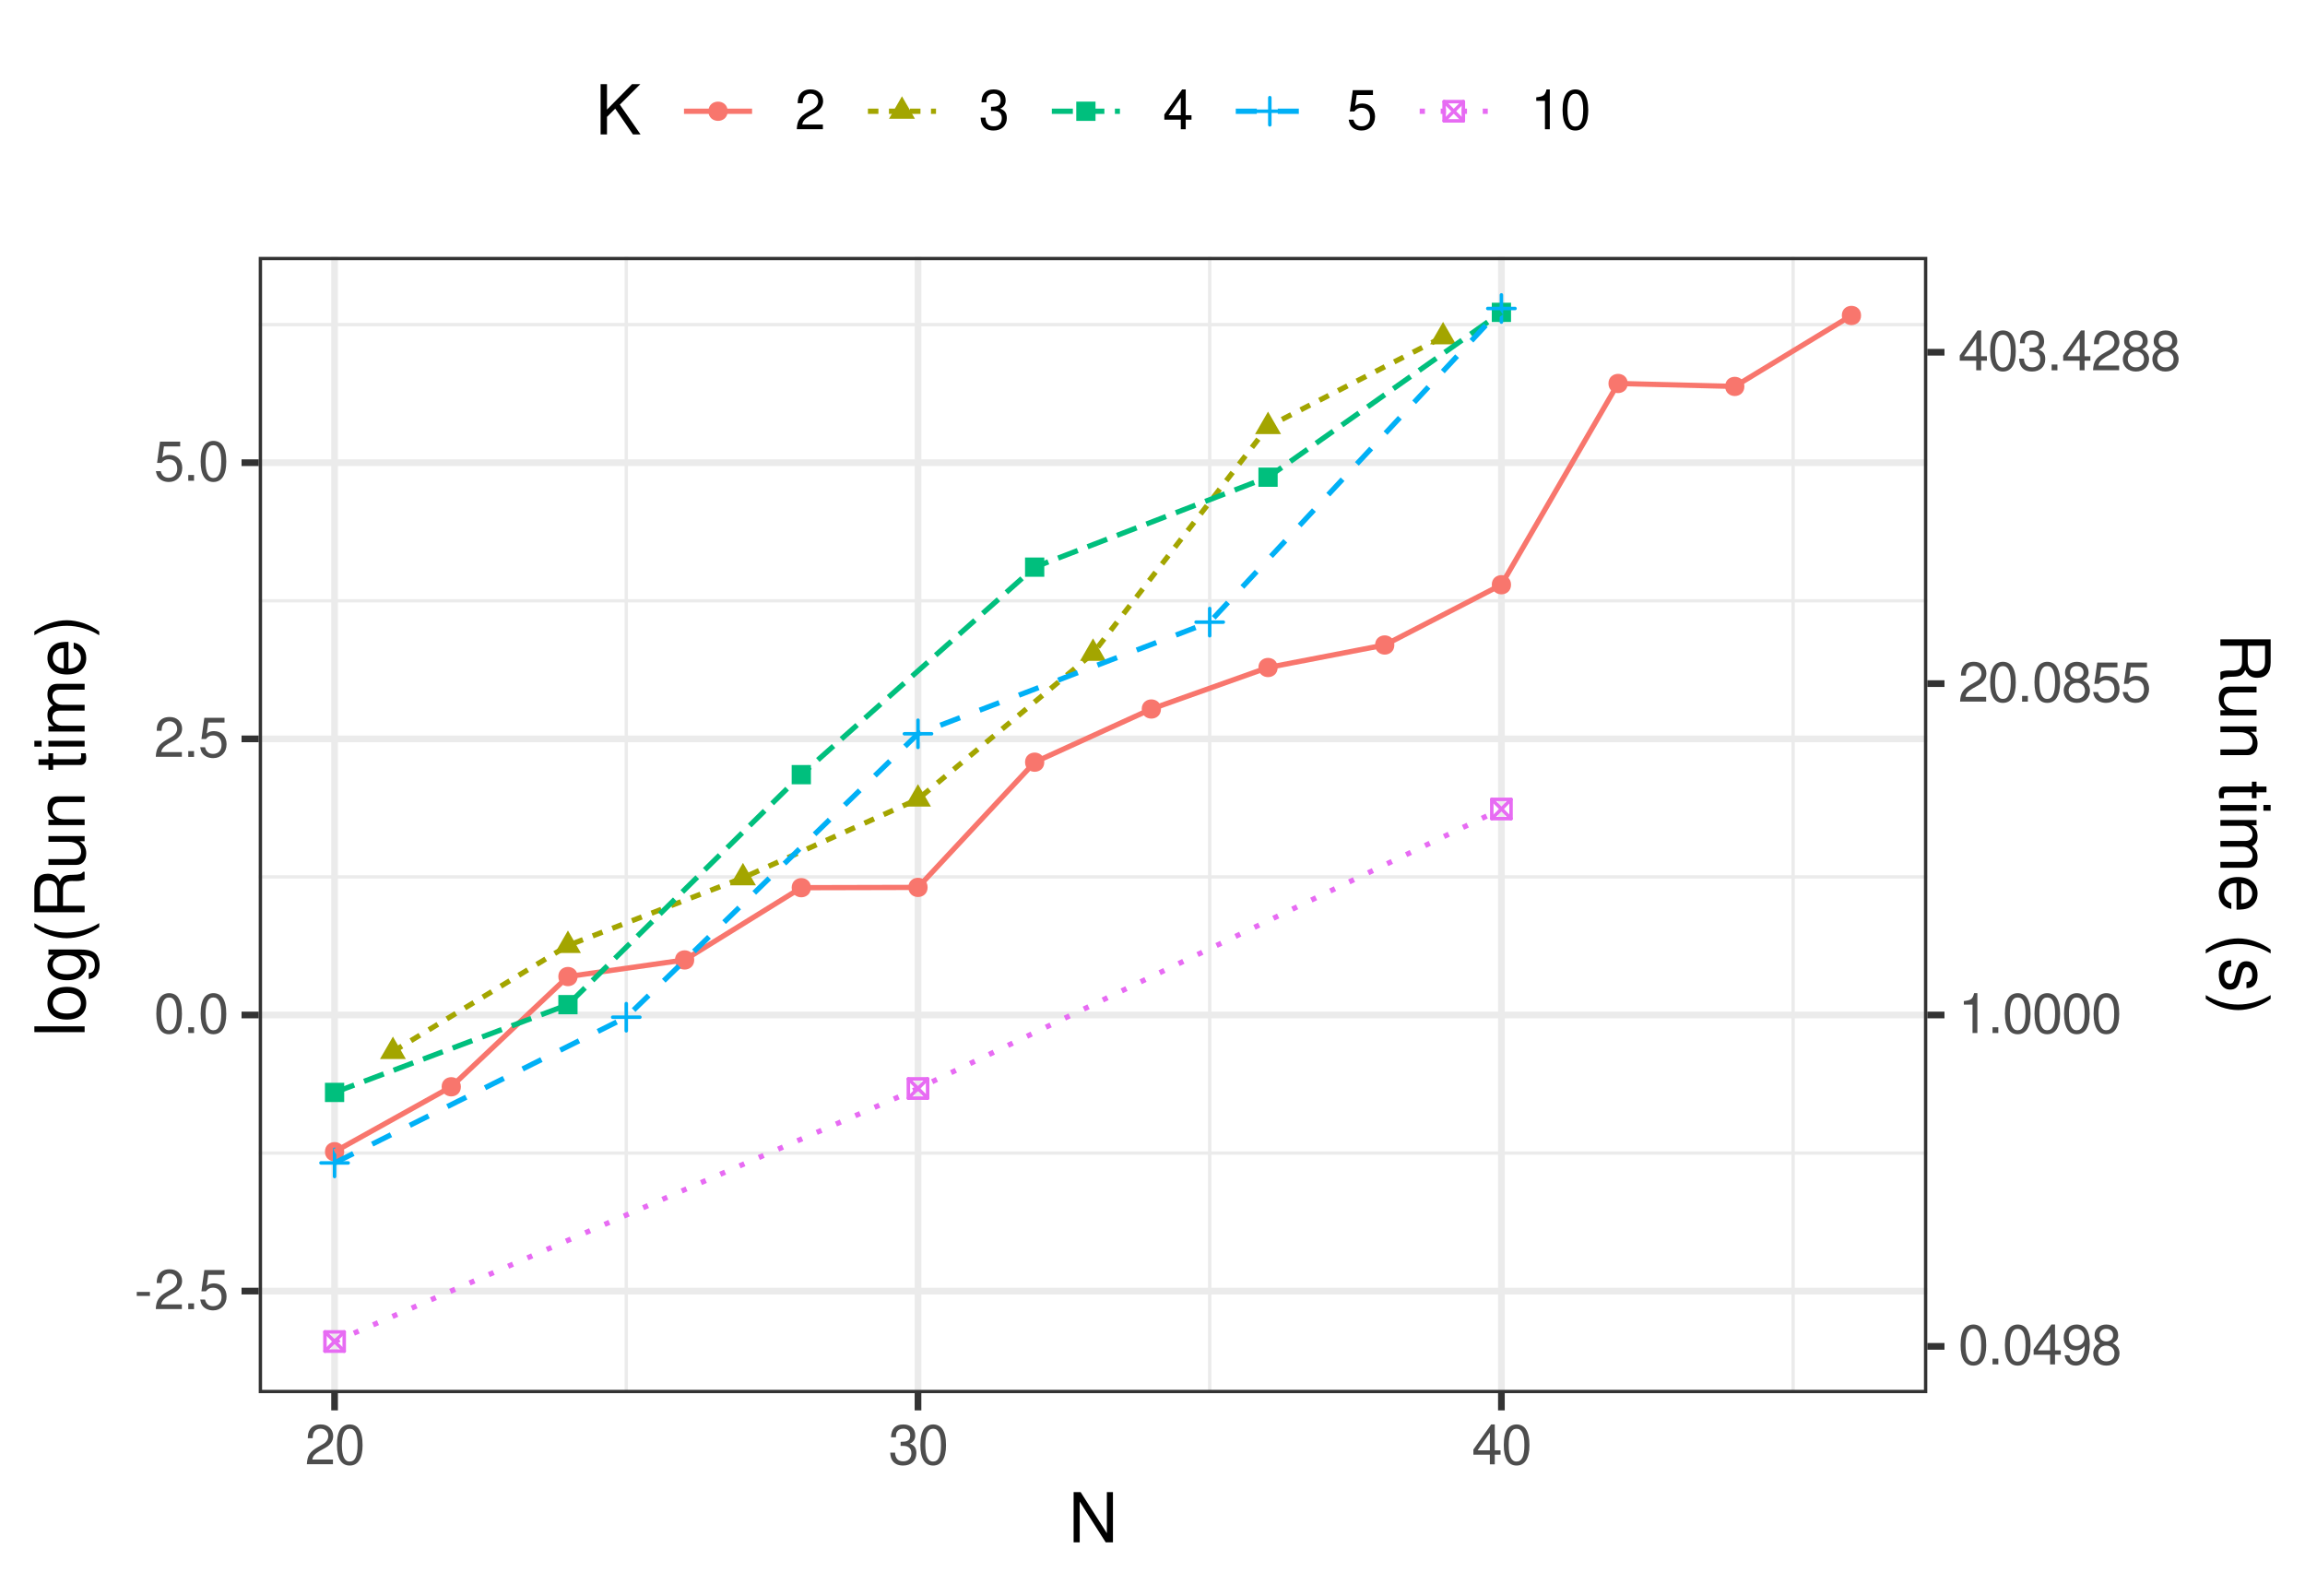 <?xml version="1.0" encoding="UTF-8"?>
<svg xmlns="http://www.w3.org/2000/svg" xmlns:xlink="http://www.w3.org/1999/xlink" width="468" height="324" viewBox="0 0 468 324">
<defs>
<g>
<g id="glyph-0-0">
<path d="M 3.188 -3.5 L 0.516 -3.5 L 0.516 -2.688 L 3.188 -2.688 Z M 3.188 -3.5 "/>
</g>
<g id="glyph-0-1">
<path d="M 5.672 -0.969 L 1.484 -0.969 C 1.594 -1.641 1.953 -2.078 2.922 -2.672 L 4.047 -3.297 C 5.156 -3.906 5.719 -4.734 5.719 -5.734 C 5.719 -6.406 5.453 -7.031 4.984 -7.469 C 4.516 -7.891 3.938 -8.094 3.188 -8.094 C 2.172 -8.094 1.422 -7.734 0.984 -7.047 C 0.703 -6.625 0.578 -6.109 0.562 -5.297 L 1.547 -5.297 C 1.578 -5.844 1.641 -6.172 1.781 -6.438 C 2.031 -6.938 2.547 -7.234 3.141 -7.234 C 4.047 -7.234 4.719 -6.594 4.719 -5.719 C 4.719 -5.062 4.344 -4.5 3.641 -4.094 L 2.609 -3.5 C 0.953 -2.547 0.469 -1.781 0.375 -0.016 L 5.672 -0.016 Z M 5.672 -0.969 "/>
</g>
<g id="glyph-0-2">
<path d="M 2.141 -1.172 L 0.969 -1.172 L 0.969 0 L 2.141 0 Z M 2.141 -1.172 "/>
</g>
<g id="glyph-0-3">
<path d="M 5.328 -7.938 L 1.234 -7.938 L 0.641 -3.625 L 1.547 -3.625 C 2 -4.172 2.391 -4.359 3.016 -4.359 C 4.078 -4.359 4.734 -3.625 4.734 -2.453 C 4.734 -1.312 4.078 -0.609 3 -0.609 C 2.141 -0.609 1.609 -1.047 1.375 -1.953 L 0.391 -1.953 C 0.531 -1.297 0.641 -0.984 0.875 -0.688 C 1.328 -0.094 2.125 0.25 3.031 0.25 C 4.625 0.25 5.75 -0.906 5.75 -2.594 C 5.75 -4.156 4.703 -5.234 3.188 -5.234 C 2.625 -5.234 2.172 -5.094 1.719 -4.75 L 2.031 -6.969 L 5.328 -6.969 Z M 5.328 -7.938 "/>
</g>
<g id="glyph-0-4">
<path d="M 3.078 -8.094 C 2.344 -8.094 1.672 -7.766 1.25 -7.219 C 0.734 -6.5 0.484 -5.422 0.484 -3.922 C 0.484 -1.188 1.375 0.25 3.078 0.25 C 4.766 0.25 5.688 -1.188 5.688 -3.859 C 5.688 -5.422 5.438 -6.469 4.906 -7.219 C 4.5 -7.781 3.828 -8.094 3.078 -8.094 Z M 3.078 -7.219 C 4.141 -7.219 4.672 -6.141 4.672 -3.938 C 4.672 -1.641 4.156 -0.562 3.062 -0.562 C 2.016 -0.562 1.484 -1.688 1.484 -3.906 C 1.484 -6.141 2.016 -7.219 3.078 -7.219 Z M 3.078 -7.219 "/>
</g>
<g id="glyph-0-5">
<path d="M 3.656 -1.953 L 3.656 0 L 4.656 0 L 4.656 -1.953 L 5.828 -1.953 L 5.828 -2.844 L 4.656 -2.844 L 4.656 -8.094 L 3.922 -8.094 L 0.312 -3 L 0.312 -1.953 Z M 3.656 -2.844 L 1.172 -2.844 L 3.656 -6.422 Z M 3.656 -2.844 "/>
</g>
<g id="glyph-0-6">
<path d="M 0.594 -1.844 C 0.781 -0.531 1.641 0.25 2.844 0.25 C 3.734 0.25 4.516 -0.172 4.984 -0.891 C 5.484 -1.688 5.703 -2.672 5.703 -4.141 C 5.703 -5.516 5.5 -6.375 5.031 -7.094 C 4.594 -7.75 3.906 -8.094 3.031 -8.094 C 1.516 -8.094 0.422 -6.969 0.422 -5.406 C 0.422 -3.906 1.438 -2.859 2.875 -2.859 C 3.625 -2.859 4.172 -3.125 4.688 -3.734 C 4.672 -1.719 4.047 -0.609 2.906 -0.609 C 2.219 -0.609 1.734 -1.062 1.578 -1.844 Z M 3.016 -7.234 C 3.938 -7.234 4.625 -6.469 4.625 -5.422 C 4.625 -4.422 3.953 -3.734 2.984 -3.734 C 2.031 -3.734 1.438 -4.406 1.438 -5.484 C 1.438 -6.5 2.094 -7.234 3.016 -7.234 Z M 3.016 -7.234 "/>
</g>
<g id="glyph-0-7">
<path d="M 4.375 -4.266 C 5.203 -4.766 5.469 -5.172 5.469 -5.938 C 5.469 -7.219 4.5 -8.094 3.078 -8.094 C 1.688 -8.094 0.688 -7.219 0.688 -5.953 C 0.688 -5.172 0.953 -4.781 1.766 -4.266 C 0.859 -3.812 0.422 -3.141 0.422 -2.25 C 0.422 -0.766 1.5 0.25 3.078 0.25 C 4.656 0.25 5.75 -0.766 5.75 -2.25 C 5.75 -3.141 5.297 -3.812 4.375 -4.266 Z M 3.078 -7.219 C 3.922 -7.219 4.453 -6.719 4.453 -5.922 C 4.453 -5.156 3.906 -4.656 3.078 -4.656 C 2.234 -4.656 1.703 -5.156 1.703 -5.938 C 1.703 -6.719 2.234 -7.219 3.078 -7.219 Z M 3.078 -3.812 C 4.062 -3.812 4.734 -3.172 4.734 -2.234 C 4.734 -1.25 4.078 -0.609 3.062 -0.609 C 2.094 -0.609 1.422 -1.281 1.422 -2.219 C 1.422 -3.188 2.078 -3.812 3.078 -3.812 Z M 3.078 -3.812 "/>
</g>
<g id="glyph-0-8">
<path d="M 2.906 -5.766 L 2.906 0 L 3.891 0 L 3.891 -8.094 L 3.234 -8.094 C 2.891 -6.859 2.672 -6.688 1.141 -6.484 L 1.141 -5.766 Z M 2.906 -5.766 "/>
</g>
<g id="glyph-0-9">
<path d="M 2.469 -3.734 L 3.016 -3.734 C 4.094 -3.734 4.656 -3.219 4.656 -2.25 C 4.656 -1.234 4.047 -0.609 3.031 -0.609 C 1.938 -0.609 1.406 -1.172 1.344 -2.359 L 0.359 -2.359 C 0.406 -1.703 0.516 -1.281 0.703 -0.922 C 1.125 -0.141 1.891 0.25 2.984 0.25 C 4.609 0.25 5.672 -0.734 5.672 -2.266 C 5.672 -3.297 5.281 -3.859 4.328 -4.188 C 5.062 -4.5 5.438 -5.047 5.438 -5.875 C 5.438 -7.266 4.531 -8.094 3.016 -8.094 C 1.406 -8.094 0.562 -7.203 0.531 -5.484 L 1.516 -5.484 C 1.531 -5.984 1.562 -6.266 1.688 -6.516 C 1.922 -6.969 2.406 -7.234 3.031 -7.234 C 3.906 -7.234 4.422 -6.703 4.422 -5.844 C 4.422 -5.266 4.219 -4.922 3.781 -4.734 C 3.516 -4.609 3.156 -4.578 2.469 -4.562 Z M 2.469 -3.734 "/>
</g>
<g id="glyph-1-0">
<path d="M 9.047 -10.203 L 7.812 -10.203 L 7.812 -1.859 L 2.484 -10.203 L 1.062 -10.203 L 1.062 0 L 2.297 0 L 2.297 -8.281 L 7.578 0 L 9.047 0 Z M 9.047 -10.203 "/>
</g>
<g id="glyph-1-1">
<path d="M 2.406 -3.562 L 4.078 -5.234 L 7.672 0 L 9.219 0 L 5.016 -6.047 L 9.172 -10.203 L 7.484 -10.203 L 2.406 -5.047 L 2.406 -10.203 L 1.109 -10.203 L 1.109 0 L 2.406 0 Z M 2.406 -3.562 "/>
</g>
<g id="glyph-2-0">
<path d="M -10.203 -2.125 L -10.203 -0.953 L 0 -0.953 L 0 -2.125 Z M -10.203 -2.125 "/>
</g>
<g id="glyph-2-1">
<path d="M -7.547 -3.812 C -7.547 -1.734 -6.078 -0.5 -3.609 -0.5 C -1.141 -0.5 0.328 -1.734 0.328 -3.828 C 0.328 -5.891 -1.141 -7.141 -3.562 -7.141 C -6.109 -7.141 -7.547 -5.938 -7.547 -3.812 Z M -6.469 -3.828 C -6.469 -5.141 -5.391 -5.922 -3.562 -5.922 C -1.828 -5.922 -0.75 -5.109 -0.75 -3.828 C -0.75 -2.516 -1.828 -1.719 -3.609 -1.719 C -5.391 -1.719 -6.469 -2.516 -6.469 -3.828 Z M -6.469 -3.828 "/>
</g>
<g id="glyph-2-2">
<path d="M -7.344 -5.656 L -6.266 -5.656 C -7.156 -5.062 -7.547 -4.422 -7.547 -3.5 C -7.547 -1.719 -5.891 -0.484 -3.547 -0.484 C -2.312 -0.484 -1.406 -0.781 -0.672 -1.406 C -0.031 -1.953 0.328 -2.656 0.328 -3.422 C 0.328 -4.297 -0.062 -4.922 -1 -5.547 L -0.609 -5.547 C 1.344 -5.547 2.078 -5 2.078 -3.547 C 2.078 -2.547 1.688 -2.031 0.844 -1.922 L 0.844 -0.734 C 2.203 -0.844 3.047 -1.922 3.047 -3.516 C 3.047 -4.594 2.703 -5.484 2.109 -5.969 C 1.422 -6.531 0.516 -6.734 -1.203 -6.734 L -7.344 -6.734 Z M -6.469 -3.609 C -6.469 -4.844 -5.438 -5.547 -3.562 -5.547 C -1.797 -5.547 -0.75 -4.828 -0.75 -3.609 C -0.75 -2.406 -1.812 -1.703 -3.609 -1.703 C -5.406 -1.703 -6.469 -2.406 -6.469 -3.609 Z M -6.469 -3.609 "/>
</g>
<g id="glyph-2-3">
<path d="M -10.203 -3.297 C -8.375 -1.906 -5.828 -1.016 -3.625 -1.016 C -1.406 -1.016 1.141 -1.906 2.969 -3.297 L 2.969 -4.078 C 0.969 -2.844 -1.391 -2.156 -3.625 -2.156 C -5.859 -2.156 -8.219 -2.844 -10.203 -4.078 Z M -10.203 -3.297 "/>
</g>
<g id="glyph-2-4">
<path d="M -4.391 -2.609 L -4.391 -5.969 C -4.391 -7.125 -3.844 -7.641 -2.578 -7.641 L -1.672 -7.625 C -1.031 -7.625 -0.422 -7.734 0 -7.922 L 0 -9.5 L -0.328 -9.5 C -0.656 -9.016 -1.016 -8.922 -2.375 -8.891 C -4.062 -8.875 -4.562 -8.609 -5.047 -7.5 C -5.609 -8.656 -6.297 -9.109 -7.469 -9.109 C -9.234 -9.109 -10.203 -8.016 -10.203 -6 L -10.203 -1.297 L 0 -1.297 L 0 -2.609 Z M -5.547 -2.609 L -9.062 -2.609 L -9.062 -5.75 C -9.062 -6.484 -8.953 -6.906 -8.672 -7.219 C -8.375 -7.578 -7.906 -7.75 -7.312 -7.75 C -6.094 -7.75 -5.547 -7.141 -5.547 -5.75 Z M -5.547 -2.609 "/>
</g>
<g id="glyph-2-5">
<path d="M 0 -6.75 L -7.344 -6.75 L -7.344 -5.594 L -3.172 -5.594 C -1.688 -5.594 -0.703 -4.797 -0.703 -3.578 C -0.703 -2.656 -1.266 -2.078 -2.141 -2.078 L -7.344 -2.078 L -7.344 -0.906 L -1.688 -0.906 C -0.469 -0.906 0.328 -1.812 0.328 -3.25 C 0.328 -4.328 -0.062 -5.016 -1.016 -5.703 L 0 -5.703 Z M 0 -6.75 "/>
</g>
<g id="glyph-2-6">
<path d="M -7.344 -0.984 L 0 -0.984 L 0 -2.156 L -4.047 -2.156 C -5.547 -2.156 -6.531 -2.938 -6.531 -4.141 C -6.531 -5.062 -5.969 -5.656 -5.078 -5.656 L 0 -5.656 L 0 -6.812 L -5.547 -6.812 C -6.766 -6.812 -7.547 -5.906 -7.547 -4.5 C -7.547 -3.406 -7.125 -2.703 -6.109 -2.062 L -7.344 -2.062 Z M -7.344 -0.984 "/>
</g>
<g id="glyph-2-7">
</g>
<g id="glyph-2-8">
<path d="M -7.344 -3.562 L -7.344 -2.359 L -9.359 -2.359 L -9.359 -1.188 L -7.344 -1.188 L -7.344 -0.203 L -6.391 -0.203 L -6.391 -1.188 L -0.844 -1.188 C -0.078 -1.188 0.328 -1.688 0.328 -2.609 C 0.328 -2.906 0.297 -3.156 0.219 -3.562 L -0.75 -3.562 C -0.719 -3.391 -0.703 -3.234 -0.703 -3 C -0.703 -2.484 -0.844 -2.359 -1.359 -2.359 L -6.391 -2.359 L -6.391 -3.562 Z M -7.344 -3.562 "/>
</g>
<g id="glyph-2-9">
<path d="M -7.344 -2.094 L -7.344 -0.938 L 0 -0.938 L 0 -2.094 Z M -10.203 -2.094 L -10.203 -0.922 L -8.734 -0.922 L -8.734 -2.094 Z M -10.203 -2.094 "/>
</g>
<g id="glyph-2-10">
<path d="M -7.344 -0.984 L 0 -0.984 L 0 -2.156 L -4.609 -2.156 C -5.672 -2.156 -6.531 -2.922 -6.531 -3.875 C -6.531 -4.75 -5.984 -5.234 -5.047 -5.234 L 0 -5.234 L 0 -6.406 L -4.609 -6.406 C -5.672 -6.406 -6.531 -7.188 -6.531 -8.141 C -6.531 -8.984 -5.984 -9.484 -5.047 -9.484 L 0 -9.484 L 0 -10.672 L -5.5 -10.672 C -6.812 -10.672 -7.547 -9.906 -7.547 -8.547 C -7.547 -7.562 -7.25 -6.969 -6.422 -6.281 C -7.203 -5.859 -7.547 -5.266 -7.547 -4.312 C -7.547 -3.328 -7.188 -2.672 -6.297 -2.062 L -7.344 -2.062 Z M -7.344 -0.984 "/>
</g>
<g id="glyph-2-11">
<path d="M -3.281 -7.188 C -4.391 -7.188 -5.062 -7.094 -5.609 -6.891 C -6.812 -6.406 -7.547 -5.297 -7.547 -3.922 C -7.547 -1.875 -5.984 -0.562 -3.562 -0.562 C -1.141 -0.562 0.328 -1.812 0.328 -3.891 C 0.328 -5.578 -0.625 -6.734 -2.219 -7.031 L -2.219 -5.859 C -1.266 -5.531 -0.75 -4.875 -0.75 -3.938 C -0.75 -3.188 -1.094 -2.562 -1.703 -2.172 C -2.125 -1.891 -2.547 -1.797 -3.281 -1.781 Z M -4.234 -1.812 C -5.594 -1.906 -6.469 -2.734 -6.469 -3.906 C -6.469 -5.094 -5.547 -5.922 -4.234 -5.922 Z M -4.234 -1.812 "/>
</g>
<g id="glyph-2-12">
<path d="M 2.969 -1.297 C 1.141 -2.703 -1.406 -3.578 -3.609 -3.578 C -5.828 -3.578 -8.375 -2.703 -10.203 -1.297 L -10.203 -0.531 C -8.203 -1.766 -5.859 -2.453 -3.609 -2.453 C -1.391 -2.453 0.984 -1.766 2.969 -0.531 Z M 2.969 -1.297 "/>
</g>
<g id="glyph-3-0">
<path d="M 4.391 2.609 L 4.391 5.969 C 4.391 7.125 3.844 7.641 2.578 7.641 L 1.672 7.625 C 1.031 7.625 0.422 7.734 0 7.922 L 0 9.5 L 0.328 9.5 C 0.656 9.016 1.016 8.922 2.375 8.891 C 4.062 8.875 4.562 8.609 5.047 7.5 C 5.609 8.656 6.297 9.109 7.469 9.109 C 9.234 9.109 10.203 8.016 10.203 6 L 10.203 1.297 L 0 1.297 L 0 2.609 Z M 5.547 2.609 L 9.062 2.609 L 9.062 5.75 C 9.062 6.484 8.953 6.906 8.672 7.219 C 8.375 7.578 7.906 7.75 7.312 7.75 C 6.094 7.75 5.547 7.141 5.547 5.75 Z M 5.547 2.609 "/>
</g>
<g id="glyph-3-1">
<path d="M 0 6.75 L 7.344 6.75 L 7.344 5.594 L 3.172 5.594 C 1.688 5.594 0.703 4.797 0.703 3.578 C 0.703 2.656 1.266 2.078 2.141 2.078 L 7.344 2.078 L 7.344 0.906 L 1.688 0.906 C 0.469 0.906 -0.328 1.812 -0.328 3.25 C -0.328 4.328 0.062 5.016 1.016 5.703 L 0 5.703 Z M 0 6.75 "/>
</g>
<g id="glyph-3-2">
<path d="M 7.344 0.984 L 0 0.984 L 0 2.156 L 4.047 2.156 C 5.547 2.156 6.531 2.938 6.531 4.141 C 6.531 5.062 5.969 5.656 5.078 5.656 L 0 5.656 L 0 6.812 L 5.547 6.812 C 6.766 6.812 7.547 5.906 7.547 4.5 C 7.547 3.406 7.125 2.703 6.109 2.062 L 7.344 2.062 Z M 7.344 0.984 "/>
</g>
<g id="glyph-3-3">
</g>
<g id="glyph-3-4">
<path d="M 7.344 3.562 L 7.344 2.359 L 9.359 2.359 L 9.359 1.188 L 7.344 1.188 L 7.344 0.203 L 6.391 0.203 L 6.391 1.188 L 0.844 1.188 C 0.078 1.188 -0.328 1.688 -0.328 2.609 C -0.328 2.906 -0.297 3.156 -0.219 3.562 L 0.75 3.562 C 0.719 3.391 0.703 3.234 0.703 3 C 0.703 2.484 0.844 2.359 1.359 2.359 L 6.391 2.359 L 6.391 3.562 Z M 7.344 3.562 "/>
</g>
<g id="glyph-3-5">
<path d="M 7.344 2.094 L 7.344 0.938 L 0 0.938 L 0 2.094 Z M 10.203 2.094 L 10.203 0.922 L 8.734 0.922 L 8.734 2.094 Z M 10.203 2.094 "/>
</g>
<g id="glyph-3-6">
<path d="M 7.344 0.984 L 0 0.984 L 0 2.156 L 4.609 2.156 C 5.672 2.156 6.531 2.922 6.531 3.875 C 6.531 4.75 5.984 5.234 5.047 5.234 L 0 5.234 L 0 6.406 L 4.609 6.406 C 5.672 6.406 6.531 7.188 6.531 8.141 C 6.531 8.984 5.984 9.484 5.047 9.484 L 0 9.484 L 0 10.672 L 5.5 10.672 C 6.812 10.672 7.547 9.906 7.547 8.547 C 7.547 7.562 7.25 6.969 6.422 6.281 C 7.203 5.859 7.547 5.266 7.547 4.312 C 7.547 3.328 7.188 2.672 6.297 2.062 L 7.344 2.062 Z M 7.344 0.984 "/>
</g>
<g id="glyph-3-7">
<path d="M 3.281 7.188 C 4.391 7.188 5.062 7.094 5.609 6.891 C 6.812 6.406 7.547 5.297 7.547 3.922 C 7.547 1.875 5.984 0.562 3.562 0.562 C 1.141 0.562 -0.328 1.812 -0.328 3.891 C -0.328 5.578 0.625 6.734 2.219 7.031 L 2.219 5.859 C 1.266 5.531 0.75 4.875 0.75 3.938 C 0.75 3.188 1.094 2.562 1.703 2.172 C 2.125 1.891 2.547 1.797 3.281 1.781 Z M 4.234 1.812 C 5.594 1.906 6.469 2.734 6.469 3.906 C 6.469 5.094 5.547 5.922 4.234 5.922 Z M 4.234 1.812 "/>
</g>
<g id="glyph-3-8">
<path d="M 10.203 3.297 C 8.375 1.906 5.828 1.016 3.625 1.016 C 1.406 1.016 -1.141 1.906 -2.969 3.297 L -2.969 4.078 C -0.969 2.844 1.391 2.156 3.625 2.156 C 5.859 2.156 8.219 2.844 10.203 4.078 Z M 10.203 3.297 "/>
</g>
<g id="glyph-3-9">
<path d="M 5.297 6.125 C 6.734 6.125 7.547 5.172 7.547 3.469 C 7.547 1.766 6.656 0.656 5.312 0.656 C 4.156 0.656 3.609 1.25 3.188 2.984 L 2.922 4.078 C 2.734 4.891 2.438 5.203 1.922 5.203 C 1.219 5.203 0.75 4.516 0.75 3.5 C 0.75 2.875 0.938 2.344 1.25 2.047 C 1.453 1.859 1.672 1.781 2.188 1.703 L 2.188 0.469 C 0.484 0.531 -0.328 1.484 -0.328 3.406 C -0.328 5.25 0.594 6.422 2 6.422 C 3.094 6.422 3.703 5.812 4.047 4.359 L 4.312 3.234 C 4.531 2.281 4.844 1.875 5.359 1.875 C 6.047 1.875 6.469 2.484 6.469 3.438 C 6.469 4.375 6.062 4.875 5.297 4.906 Z M 5.297 6.125 "/>
</g>
<g id="glyph-3-10">
<path d="M -2.969 1.297 C -1.141 2.703 1.406 3.578 3.609 3.578 C 5.828 3.578 8.375 2.703 10.203 1.297 L 10.203 0.531 C 8.203 1.766 5.859 2.453 3.609 2.453 C 1.391 2.453 -0.984 1.766 -2.969 0.531 Z M -2.969 1.297 "/>
</g>
</g>
<clipPath id="clip-0">
<path clip-rule="nonzero" d="M 52.531 52.148 L 391.312 52.148 L 391.312 282.863 L 52.531 282.863 Z M 52.531 52.148 "/>
</clipPath>
<clipPath id="clip-1">
<path clip-rule="nonzero" d="M 52.531 233 L 391.312 233 L 391.312 235 L 52.531 235 Z M 52.531 233 "/>
</clipPath>
<clipPath id="clip-2">
<path clip-rule="nonzero" d="M 52.531 177 L 391.312 177 L 391.312 179 L 52.531 179 Z M 52.531 177 "/>
</clipPath>
<clipPath id="clip-3">
<path clip-rule="nonzero" d="M 52.531 121 L 391.312 121 L 391.312 123 L 52.531 123 Z M 52.531 121 "/>
</clipPath>
<clipPath id="clip-4">
<path clip-rule="nonzero" d="M 52.531 65 L 391.312 65 L 391.312 67 L 52.531 67 Z M 52.531 65 "/>
</clipPath>
<clipPath id="clip-5">
<path clip-rule="nonzero" d="M 126 52.148 L 128 52.148 L 128 282.863 L 126 282.863 Z M 126 52.148 "/>
</clipPath>
<clipPath id="clip-6">
<path clip-rule="nonzero" d="M 245 52.148 L 246 52.148 L 246 282.863 L 245 282.863 Z M 245 52.148 "/>
</clipPath>
<clipPath id="clip-7">
<path clip-rule="nonzero" d="M 363 52.148 L 365 52.148 L 365 282.863 L 363 282.863 Z M 363 52.148 "/>
</clipPath>
<clipPath id="clip-8">
<path clip-rule="nonzero" d="M 52.531 261 L 391.312 261 L 391.312 263 L 52.531 263 Z M 52.531 261 "/>
</clipPath>
<clipPath id="clip-9">
<path clip-rule="nonzero" d="M 52.531 205 L 391.312 205 L 391.312 207 L 52.531 207 Z M 52.531 205 "/>
</clipPath>
<clipPath id="clip-10">
<path clip-rule="nonzero" d="M 52.531 149 L 391.312 149 L 391.312 151 L 52.531 151 Z M 52.531 149 "/>
</clipPath>
<clipPath id="clip-11">
<path clip-rule="nonzero" d="M 52.531 93 L 391.312 93 L 391.312 95 L 52.531 95 Z M 52.531 93 "/>
</clipPath>
<clipPath id="clip-12">
<path clip-rule="nonzero" d="M 67 52.148 L 69 52.148 L 69 282.863 L 67 282.863 Z M 67 52.148 "/>
</clipPath>
<clipPath id="clip-13">
<path clip-rule="nonzero" d="M 185 52.148 L 188 52.148 L 188 282.863 L 185 282.863 Z M 185 52.148 "/>
</clipPath>
<clipPath id="clip-14">
<path clip-rule="nonzero" d="M 304 52.148 L 306 52.148 L 306 282.863 L 304 282.863 Z M 304 52.148 "/>
</clipPath>
<clipPath id="clip-15">
<path clip-rule="nonzero" d="M 52.531 52.148 L 391.312 52.148 L 391.312 282.863 L 52.531 282.863 Z M 52.531 52.148 "/>
</clipPath>
</defs>
<rect x="-46.8" y="-32.4" width="561.6" height="388.8" fill="rgb(100%, 100%, 100%)" fill-opacity="1"/>
<rect x="-46.8" y="-32.4" width="561.6" height="388.8" fill="rgb(100%, 100%, 100%)" fill-opacity="1"/>
<path fill="none" stroke-width="1.358" stroke-linecap="round" stroke-linejoin="round" stroke="rgb(100%, 100%, 100%)" stroke-opacity="1" stroke-miterlimit="10" d="M 0 324 L 468 324 L 468 0 L 0 0 Z M 0 324 "/>
<g clip-path="url(#clip-0)">
<path fill-rule="nonzero" fill="rgb(100%, 100%, 100%)" fill-opacity="1" d="M 52.531 282.863 L 391.312 282.863 L 391.312 52.148 L 52.531 52.148 Z M 52.531 282.863 "/>
</g>
<g clip-path="url(#clip-1)">
<path fill="none" stroke-width="0.679" stroke-linecap="butt" stroke-linejoin="round" stroke="rgb(92.157%, 92.157%, 92.157%)" stroke-opacity="1" stroke-miterlimit="10" d="M 52.531 234.109 L 391.312 234.109 "/>
</g>
<g clip-path="url(#clip-2)">
<path fill="none" stroke-width="0.679" stroke-linecap="butt" stroke-linejoin="round" stroke="rgb(92.157%, 92.157%, 92.157%)" stroke-opacity="1" stroke-miterlimit="10" d="M 52.531 178.043 L 391.312 178.043 "/>
</g>
<g clip-path="url(#clip-3)">
<path fill="none" stroke-width="0.679" stroke-linecap="butt" stroke-linejoin="round" stroke="rgb(92.157%, 92.157%, 92.157%)" stroke-opacity="1" stroke-miterlimit="10" d="M 52.531 121.98 L 391.312 121.98 "/>
</g>
<g clip-path="url(#clip-4)">
<path fill="none" stroke-width="0.679" stroke-linecap="butt" stroke-linejoin="round" stroke="rgb(92.157%, 92.157%, 92.157%)" stroke-opacity="1" stroke-miterlimit="10" d="M 52.531 65.914 L 391.312 65.914 "/>
</g>
<g clip-path="url(#clip-5)">
<path fill="none" stroke-width="0.679" stroke-linecap="butt" stroke-linejoin="round" stroke="rgb(92.157%, 92.157%, 92.157%)" stroke-opacity="1" stroke-miterlimit="10" d="M 127.156 282.863 L 127.156 52.148 "/>
</g>
<g clip-path="url(#clip-6)">
<path fill="none" stroke-width="0.679" stroke-linecap="butt" stroke-linejoin="round" stroke="rgb(92.157%, 92.157%, 92.157%)" stroke-opacity="1" stroke-miterlimit="10" d="M 245.613 282.863 L 245.613 52.148 "/>
</g>
<g clip-path="url(#clip-7)">
<path fill="none" stroke-width="0.679" stroke-linecap="butt" stroke-linejoin="round" stroke="rgb(92.157%, 92.157%, 92.157%)" stroke-opacity="1" stroke-miterlimit="10" d="M 364.066 282.863 L 364.066 52.148 "/>
</g>
<g clip-path="url(#clip-8)">
<path fill="none" stroke-width="1.358" stroke-linecap="butt" stroke-linejoin="round" stroke="rgb(92.157%, 92.157%, 92.157%)" stroke-opacity="1" stroke-miterlimit="10" d="M 52.531 262.141 L 391.312 262.141 "/>
</g>
<g clip-path="url(#clip-9)">
<path fill="none" stroke-width="1.358" stroke-linecap="butt" stroke-linejoin="round" stroke="rgb(92.157%, 92.157%, 92.157%)" stroke-opacity="1" stroke-miterlimit="10" d="M 52.531 206.074 L 391.312 206.074 "/>
</g>
<g clip-path="url(#clip-10)">
<path fill="none" stroke-width="1.358" stroke-linecap="butt" stroke-linejoin="round" stroke="rgb(92.157%, 92.157%, 92.157%)" stroke-opacity="1" stroke-miterlimit="10" d="M 52.531 150.012 L 391.312 150.012 "/>
</g>
<g clip-path="url(#clip-11)">
<path fill="none" stroke-width="1.358" stroke-linecap="butt" stroke-linejoin="round" stroke="rgb(92.157%, 92.157%, 92.157%)" stroke-opacity="1" stroke-miterlimit="10" d="M 52.531 93.945 L 391.312 93.945 "/>
</g>
<g clip-path="url(#clip-12)">
<path fill="none" stroke-width="1.358" stroke-linecap="butt" stroke-linejoin="round" stroke="rgb(92.157%, 92.157%, 92.157%)" stroke-opacity="1" stroke-miterlimit="10" d="M 67.93 282.863 L 67.93 52.148 "/>
</g>
<g clip-path="url(#clip-13)">
<path fill="none" stroke-width="1.358" stroke-linecap="butt" stroke-linejoin="round" stroke="rgb(92.157%, 92.157%, 92.157%)" stroke-opacity="1" stroke-miterlimit="10" d="M 186.387 282.863 L 186.387 52.148 "/>
</g>
<g clip-path="url(#clip-14)">
<path fill="none" stroke-width="1.358" stroke-linecap="butt" stroke-linejoin="round" stroke="rgb(92.157%, 92.157%, 92.157%)" stroke-opacity="1" stroke-miterlimit="10" d="M 304.84 282.863 L 304.84 52.148 "/>
</g>
<path fill-rule="nonzero" fill="rgb(97.255%, 46.275%, 42.745%)" fill-opacity="1" d="M 69.887 233.836 C 69.887 236.441 65.977 236.441 65.977 233.836 C 65.977 231.23 69.887 231.23 69.887 233.836 "/>
<path fill-rule="nonzero" fill="rgb(0%, 74.902%, 49.02%)" fill-opacity="1" d="M 65.977 223.754 L 69.887 223.754 L 69.887 219.844 L 65.977 219.844 Z M 65.977 223.754 "/>
<path fill="none" stroke-width="0.709" stroke-linecap="round" stroke-linejoin="round" stroke="rgb(0%, 69.02%, 96.471%)" stroke-opacity="1" stroke-miterlimit="10" d="M 65.164 236.113 L 70.695 236.113 "/>
<path fill="none" stroke-width="0.709" stroke-linecap="round" stroke-linejoin="round" stroke="rgb(0%, 69.02%, 96.471%)" stroke-opacity="1" stroke-miterlimit="10" d="M 67.93 238.879 L 67.93 233.348 "/>
<path fill="none" stroke-width="0.709" stroke-linecap="round" stroke-linejoin="round" stroke="rgb(90.588%, 41.961%, 95.294%)" stroke-opacity="1" stroke-miterlimit="10" d="M 65.977 274.332 L 69.887 274.332 L 69.887 270.422 L 65.977 270.422 Z M 65.977 274.332 "/>
<path fill="none" stroke-width="0.709" stroke-linecap="round" stroke-linejoin="round" stroke="rgb(90.588%, 41.961%, 95.294%)" stroke-opacity="1" stroke-miterlimit="10" d="M 65.977 274.332 L 69.887 270.422 "/>
<path fill="none" stroke-width="0.709" stroke-linecap="round" stroke-linejoin="round" stroke="rgb(90.588%, 41.961%, 95.294%)" stroke-opacity="1" stroke-miterlimit="10" d="M 65.977 270.422 L 69.887 274.332 "/>
<path fill-rule="nonzero" fill="rgb(63.922%, 64.706%, 0%)" fill-opacity="1" d="M 79.777 210.465 L 82.41 215.023 L 77.145 215.023 Z M 79.777 210.465 "/>
<path fill-rule="nonzero" fill="rgb(97.255%, 46.275%, 42.745%)" fill-opacity="1" d="M 93.578 220.652 C 93.578 223.262 89.668 223.262 89.668 220.652 C 89.668 218.047 93.578 218.047 93.578 220.652 "/>
<path fill-rule="nonzero" fill="rgb(97.255%, 46.275%, 42.745%)" fill-opacity="1" d="M 117.266 198.273 C 117.266 200.883 113.359 200.883 113.359 198.273 C 113.359 195.668 117.266 195.668 117.266 198.273 "/>
<path fill-rule="nonzero" fill="rgb(63.922%, 64.706%, 0%)" fill-opacity="1" d="M 115.312 188.926 L 117.945 193.488 L 112.68 193.488 Z M 115.312 188.926 "/>
<path fill-rule="nonzero" fill="rgb(0%, 74.902%, 49.02%)" fill-opacity="1" d="M 113.359 205.934 L 117.266 205.934 L 117.266 202.023 L 113.359 202.023 Z M 113.359 205.934 "/>
<path fill="none" stroke-width="0.709" stroke-linecap="round" stroke-linejoin="round" stroke="rgb(0%, 69.02%, 96.471%)" stroke-opacity="1" stroke-miterlimit="10" d="M 124.395 206.527 L 129.922 206.527 "/>
<path fill="none" stroke-width="0.709" stroke-linecap="round" stroke-linejoin="round" stroke="rgb(0%, 69.02%, 96.471%)" stroke-opacity="1" stroke-miterlimit="10" d="M 127.156 209.293 L 127.156 203.766 "/>
<path fill-rule="nonzero" fill="rgb(97.255%, 46.275%, 42.745%)" fill-opacity="1" d="M 140.957 194.898 C 140.957 197.508 137.047 197.508 137.047 194.898 C 137.047 192.293 140.957 192.293 140.957 194.898 "/>
<path fill-rule="nonzero" fill="rgb(63.922%, 64.706%, 0%)" fill-opacity="1" d="M 150.848 175.188 L 153.48 179.746 L 148.215 179.746 Z M 150.848 175.188 "/>
<path fill-rule="nonzero" fill="rgb(97.255%, 46.275%, 42.745%)" fill-opacity="1" d="M 164.648 180.23 C 164.648 182.836 160.738 182.836 160.738 180.23 C 160.738 177.625 164.648 177.625 164.648 180.23 "/>
<path fill-rule="nonzero" fill="rgb(0%, 74.902%, 49.02%)" fill-opacity="1" d="M 160.738 159.238 L 164.648 159.238 L 164.648 155.328 L 160.738 155.328 Z M 160.738 159.238 "/>
<path fill-rule="nonzero" fill="rgb(97.255%, 46.275%, 42.745%)" fill-opacity="1" d="M 188.34 180.172 C 188.34 182.781 184.43 182.781 184.43 180.172 C 184.43 177.566 188.34 177.566 188.34 180.172 "/>
<path fill-rule="nonzero" fill="rgb(63.922%, 64.706%, 0%)" fill-opacity="1" d="M 186.387 159.207 L 189.02 163.766 L 183.754 163.766 Z M 186.387 159.207 "/>
<path fill="none" stroke-width="0.709" stroke-linecap="round" stroke-linejoin="round" stroke="rgb(0%, 69.02%, 96.471%)" stroke-opacity="1" stroke-miterlimit="10" d="M 183.621 148.984 L 189.148 148.984 "/>
<path fill="none" stroke-width="0.709" stroke-linecap="round" stroke-linejoin="round" stroke="rgb(0%, 69.02%, 96.471%)" stroke-opacity="1" stroke-miterlimit="10" d="M 186.387 151.75 L 186.387 146.223 "/>
<path fill="none" stroke-width="0.709" stroke-linecap="round" stroke-linejoin="round" stroke="rgb(90.588%, 41.961%, 95.294%)" stroke-opacity="1" stroke-miterlimit="10" d="M 184.43 222.957 L 188.34 222.957 L 188.34 219.047 L 184.43 219.047 Z M 184.43 222.957 "/>
<path fill="none" stroke-width="0.709" stroke-linecap="round" stroke-linejoin="round" stroke="rgb(90.588%, 41.961%, 95.294%)" stroke-opacity="1" stroke-miterlimit="10" d="M 184.43 222.957 L 188.34 219.047 "/>
<path fill="none" stroke-width="0.709" stroke-linecap="round" stroke-linejoin="round" stroke="rgb(90.588%, 41.961%, 95.294%)" stroke-opacity="1" stroke-miterlimit="10" d="M 184.43 219.047 L 188.34 222.957 "/>
<path fill-rule="nonzero" fill="rgb(97.255%, 46.275%, 42.745%)" fill-opacity="1" d="M 212.031 154.75 C 212.031 157.355 208.121 157.355 208.121 154.75 C 208.121 152.145 212.031 152.145 212.031 154.75 "/>
<path fill-rule="nonzero" fill="rgb(0%, 74.902%, 49.02%)" fill-opacity="1" d="M 208.121 117.105 L 212.031 117.105 L 212.031 113.195 L 208.121 113.195 Z M 208.121 117.105 "/>
<path fill-rule="nonzero" fill="rgb(63.922%, 64.706%, 0%)" fill-opacity="1" d="M 221.922 129.605 L 224.555 134.168 L 219.289 134.168 Z M 221.922 129.605 "/>
<path fill-rule="nonzero" fill="rgb(97.255%, 46.275%, 42.745%)" fill-opacity="1" d="M 235.723 143.953 C 235.723 146.559 231.812 146.559 231.812 143.953 C 231.812 141.348 235.723 141.348 235.723 143.953 "/>
<path fill="none" stroke-width="0.709" stroke-linecap="round" stroke-linejoin="round" stroke="rgb(0%, 69.02%, 96.471%)" stroke-opacity="1" stroke-miterlimit="10" d="M 242.848 126.312 L 248.379 126.312 "/>
<path fill="none" stroke-width="0.709" stroke-linecap="round" stroke-linejoin="round" stroke="rgb(0%, 69.02%, 96.471%)" stroke-opacity="1" stroke-miterlimit="10" d="M 245.613 129.078 L 245.613 123.547 "/>
<path fill-rule="nonzero" fill="rgb(97.255%, 46.275%, 42.745%)" fill-opacity="1" d="M 259.414 135.527 C 259.414 138.137 255.504 138.137 255.504 135.527 C 255.504 132.922 259.414 132.922 259.414 135.527 "/>
<path fill-rule="nonzero" fill="rgb(63.922%, 64.706%, 0%)" fill-opacity="1" d="M 257.457 83.57 L 260.09 88.129 L 254.824 88.129 Z M 257.457 83.57 "/>
<path fill-rule="nonzero" fill="rgb(0%, 74.902%, 49.02%)" fill-opacity="1" d="M 255.504 98.84 L 259.414 98.84 L 259.414 94.93 L 255.504 94.93 Z M 255.504 98.84 "/>
<path fill-rule="nonzero" fill="rgb(97.255%, 46.275%, 42.745%)" fill-opacity="1" d="M 283.105 130.957 C 283.105 133.562 279.195 133.562 279.195 130.957 C 279.195 128.348 283.105 128.348 283.105 130.957 "/>
<path fill-rule="nonzero" fill="rgb(63.922%, 64.706%, 0%)" fill-opacity="1" d="M 292.996 65.352 L 295.629 69.91 L 290.363 69.91 Z M 292.996 65.352 "/>
<path fill-rule="nonzero" fill="rgb(97.255%, 46.275%, 42.745%)" fill-opacity="1" d="M 306.797 118.723 C 306.797 121.328 302.887 121.328 302.887 118.723 C 302.887 116.117 306.797 116.117 306.797 118.723 "/>
<path fill-rule="nonzero" fill="rgb(0%, 74.902%, 49.02%)" fill-opacity="1" d="M 302.887 65.371 L 306.797 65.371 L 306.797 61.465 L 302.887 61.465 Z M 302.887 65.371 "/>
<path fill="none" stroke-width="0.709" stroke-linecap="round" stroke-linejoin="round" stroke="rgb(0%, 69.02%, 96.471%)" stroke-opacity="1" stroke-miterlimit="10" d="M 302.074 62.637 L 307.605 62.637 "/>
<path fill="none" stroke-width="0.709" stroke-linecap="round" stroke-linejoin="round" stroke="rgb(0%, 69.02%, 96.471%)" stroke-opacity="1" stroke-miterlimit="10" d="M 304.84 65.402 L 304.84 59.871 "/>
<path fill="none" stroke-width="0.709" stroke-linecap="round" stroke-linejoin="round" stroke="rgb(90.588%, 41.961%, 95.294%)" stroke-opacity="1" stroke-miterlimit="10" d="M 302.887 166.211 L 306.797 166.211 L 306.797 162.301 L 302.887 162.301 Z M 302.887 166.211 "/>
<path fill="none" stroke-width="0.709" stroke-linecap="round" stroke-linejoin="round" stroke="rgb(90.588%, 41.961%, 95.294%)" stroke-opacity="1" stroke-miterlimit="10" d="M 302.887 166.211 L 306.797 162.301 "/>
<path fill="none" stroke-width="0.709" stroke-linecap="round" stroke-linejoin="round" stroke="rgb(90.588%, 41.961%, 95.294%)" stroke-opacity="1" stroke-miterlimit="10" d="M 302.887 162.301 L 306.797 166.211 "/>
<path fill-rule="nonzero" fill="rgb(97.255%, 46.275%, 42.745%)" fill-opacity="1" d="M 330.488 77.859 C 330.488 80.465 326.578 80.465 326.578 77.859 C 326.578 75.254 330.488 75.254 330.488 77.859 "/>
<path fill-rule="nonzero" fill="rgb(97.255%, 46.275%, 42.745%)" fill-opacity="1" d="M 354.176 78.457 C 354.176 81.062 350.27 81.062 350.27 78.457 C 350.27 75.852 354.176 75.852 354.176 78.457 "/>
<path fill-rule="nonzero" fill="rgb(97.255%, 46.275%, 42.745%)" fill-opacity="1" d="M 377.867 64.051 C 377.867 66.66 373.957 66.66 373.957 64.051 C 373.957 61.445 377.867 61.445 377.867 64.051 "/>
<path fill="none" stroke-width="1.067" stroke-linecap="butt" stroke-linejoin="round" stroke="rgb(97.255%, 46.275%, 42.745%)" stroke-opacity="1" stroke-miterlimit="10" d="M 67.93 233.836 L 91.621 220.652 L 115.312 198.273 L 139.004 194.898 L 162.695 180.23 L 186.387 180.172 L 210.078 154.75 L 233.766 143.953 L 257.457 135.527 L 281.148 130.957 L 304.84 118.723 L 328.531 77.859 L 352.223 78.457 L 375.914 64.051 "/>
<path fill="none" stroke-width="1.067" stroke-linecap="butt" stroke-linejoin="round" stroke="rgb(63.922%, 64.706%, 0%)" stroke-opacity="1" stroke-dasharray="2.134 2.134" stroke-miterlimit="10" d="M 79.777 213.504 L 115.312 191.965 L 150.848 178.227 L 186.387 162.246 L 221.922 132.648 L 257.457 86.609 L 292.996 68.391 "/>
<path fill="none" stroke-width="1.067" stroke-linecap="butt" stroke-linejoin="round" stroke="rgb(0%, 74.902%, 49.02%)" stroke-opacity="1" stroke-dasharray="4.268 2.134" stroke-miterlimit="10" d="M 67.93 221.801 L 115.312 203.98 L 162.695 157.285 L 210.078 115.148 L 257.457 96.887 L 304.84 63.418 "/>
<path fill="none" stroke-width="1.067" stroke-linecap="butt" stroke-linejoin="round" stroke="rgb(0%, 69.02%, 96.471%)" stroke-opacity="1" stroke-dasharray="4.268 4.268" stroke-miterlimit="10" d="M 67.93 236.113 L 127.156 206.527 L 186.387 148.984 L 245.613 126.312 L 304.84 62.637 "/>
<path fill="none" stroke-width="1.067" stroke-linecap="butt" stroke-linejoin="round" stroke="rgb(90.588%, 41.961%, 95.294%)" stroke-opacity="1" stroke-dasharray="1.067 3.201" stroke-miterlimit="10" d="M 67.93 272.379 L 186.387 221 L 304.84 164.254 "/>
<g clip-path="url(#clip-15)">
<path fill="none" stroke-width="1.358" stroke-linecap="round" stroke-linejoin="round" stroke="rgb(20%, 20%, 20%)" stroke-opacity="1" stroke-miterlimit="10" d="M 52.531 282.863 L 391.312 282.863 L 391.312 52.148 L 52.531 52.148 Z M 52.531 282.863 "/>
</g>
<g fill="rgb(30.196%, 30.196%, 30.196%)" fill-opacity="1">
<use xlink:href="#glyph-0-0" x="27.254" y="265.805"/>
<use xlink:href="#glyph-0-1" x="31.254" y="265.805"/>
<use xlink:href="#glyph-0-2" x="37.254" y="265.805"/>
<use xlink:href="#glyph-0-3" x="40.254" y="265.805"/>
</g>
<g fill="rgb(30.196%, 30.196%, 30.196%)" fill-opacity="1">
<use xlink:href="#glyph-0-4" x="31.254" y="209.738"/>
<use xlink:href="#glyph-0-2" x="37.254" y="209.738"/>
<use xlink:href="#glyph-0-4" x="40.254" y="209.738"/>
</g>
<g fill="rgb(30.196%, 30.196%, 30.196%)" fill-opacity="1">
<use xlink:href="#glyph-0-1" x="31.254" y="153.676"/>
<use xlink:href="#glyph-0-2" x="37.254" y="153.676"/>
<use xlink:href="#glyph-0-3" x="40.254" y="153.676"/>
</g>
<g fill="rgb(30.196%, 30.196%, 30.196%)" fill-opacity="1">
<use xlink:href="#glyph-0-3" x="31.254" y="97.609"/>
<use xlink:href="#glyph-0-2" x="37.254" y="97.609"/>
<use xlink:href="#glyph-0-4" x="40.254" y="97.609"/>
</g>
<path fill="none" stroke-width="1.358" stroke-linecap="butt" stroke-linejoin="round" stroke="rgb(20%, 20%, 20%)" stroke-opacity="1" stroke-miterlimit="10" d="M 49.043 262.141 L 52.531 262.141 "/>
<path fill="none" stroke-width="1.358" stroke-linecap="butt" stroke-linejoin="round" stroke="rgb(20%, 20%, 20%)" stroke-opacity="1" stroke-miterlimit="10" d="M 49.043 206.074 L 52.531 206.074 "/>
<path fill="none" stroke-width="1.358" stroke-linecap="butt" stroke-linejoin="round" stroke="rgb(20%, 20%, 20%)" stroke-opacity="1" stroke-miterlimit="10" d="M 49.043 150.012 L 52.531 150.012 "/>
<path fill="none" stroke-width="1.358" stroke-linecap="butt" stroke-linejoin="round" stroke="rgb(20%, 20%, 20%)" stroke-opacity="1" stroke-miterlimit="10" d="M 49.043 93.945 L 52.531 93.945 "/>
<path fill="none" stroke-width="1.358" stroke-linecap="butt" stroke-linejoin="round" stroke="rgb(20%, 20%, 20%)" stroke-opacity="1" stroke-miterlimit="10" d="M 394.801 273.352 L 391.312 273.352 "/>
<path fill="none" stroke-width="1.358" stroke-linecap="butt" stroke-linejoin="round" stroke="rgb(20%, 20%, 20%)" stroke-opacity="1" stroke-miterlimit="10" d="M 394.801 206.074 L 391.312 206.074 "/>
<path fill="none" stroke-width="1.358" stroke-linecap="butt" stroke-linejoin="round" stroke="rgb(20%, 20%, 20%)" stroke-opacity="1" stroke-miterlimit="10" d="M 394.801 138.797 L 391.312 138.797 "/>
<path fill="none" stroke-width="1.358" stroke-linecap="butt" stroke-linejoin="round" stroke="rgb(20%, 20%, 20%)" stroke-opacity="1" stroke-miterlimit="10" d="M 394.801 71.52 L 391.312 71.52 "/>
<g fill="rgb(30.196%, 30.196%, 30.196%)" fill-opacity="1">
<use xlink:href="#glyph-0-4" x="397.59" y="277.016"/>
<use xlink:href="#glyph-0-2" x="403.59" y="277.016"/>
<use xlink:href="#glyph-0-4" x="406.59" y="277.016"/>
<use xlink:href="#glyph-0-5" x="412.59" y="277.016"/>
<use xlink:href="#glyph-0-6" x="418.59" y="277.016"/>
<use xlink:href="#glyph-0-7" x="424.59" y="277.016"/>
</g>
<g fill="rgb(30.196%, 30.196%, 30.196%)" fill-opacity="1">
<use xlink:href="#glyph-0-8" x="397.59" y="209.738"/>
<use xlink:href="#glyph-0-2" x="403.59" y="209.738"/>
<use xlink:href="#glyph-0-4" x="406.59" y="209.738"/>
<use xlink:href="#glyph-0-4" x="412.59" y="209.738"/>
<use xlink:href="#glyph-0-4" x="418.59" y="209.738"/>
<use xlink:href="#glyph-0-4" x="424.59" y="209.738"/>
</g>
<g fill="rgb(30.196%, 30.196%, 30.196%)" fill-opacity="1">
<use xlink:href="#glyph-0-1" x="397.59" y="142.461"/>
<use xlink:href="#glyph-0-4" x="403.59" y="142.461"/>
<use xlink:href="#glyph-0-2" x="409.59" y="142.461"/>
<use xlink:href="#glyph-0-4" x="412.59" y="142.461"/>
<use xlink:href="#glyph-0-7" x="418.59" y="142.461"/>
<use xlink:href="#glyph-0-3" x="424.59" y="142.461"/>
<use xlink:href="#glyph-0-3" x="430.59" y="142.461"/>
</g>
<g fill="rgb(30.196%, 30.196%, 30.196%)" fill-opacity="1">
<use xlink:href="#glyph-0-5" x="397.59" y="75.184"/>
<use xlink:href="#glyph-0-4" x="403.59" y="75.184"/>
<use xlink:href="#glyph-0-9" x="409.59" y="75.184"/>
<use xlink:href="#glyph-0-2" x="415.59" y="75.184"/>
<use xlink:href="#glyph-0-5" x="418.59" y="75.184"/>
<use xlink:href="#glyph-0-1" x="424.59" y="75.184"/>
<use xlink:href="#glyph-0-7" x="430.59" y="75.184"/>
<use xlink:href="#glyph-0-7" x="436.59" y="75.184"/>
</g>
<path fill="none" stroke-width="1.358" stroke-linecap="butt" stroke-linejoin="round" stroke="rgb(20%, 20%, 20%)" stroke-opacity="1" stroke-miterlimit="10" d="M 67.93 286.352 L 67.93 282.863 "/>
<path fill="none" stroke-width="1.358" stroke-linecap="butt" stroke-linejoin="round" stroke="rgb(20%, 20%, 20%)" stroke-opacity="1" stroke-miterlimit="10" d="M 186.387 286.352 L 186.387 282.863 "/>
<path fill="none" stroke-width="1.358" stroke-linecap="butt" stroke-linejoin="round" stroke="rgb(20%, 20%, 20%)" stroke-opacity="1" stroke-miterlimit="10" d="M 304.84 286.352 L 304.84 282.863 "/>
<g fill="rgb(30.196%, 30.196%, 30.196%)" fill-opacity="1">
<use xlink:href="#glyph-0-1" x="61.93" y="297.305"/>
<use xlink:href="#glyph-0-4" x="67.93" y="297.305"/>
</g>
<g fill="rgb(30.196%, 30.196%, 30.196%)" fill-opacity="1">
<use xlink:href="#glyph-0-9" x="180.387" y="297.305"/>
<use xlink:href="#glyph-0-4" x="186.387" y="297.305"/>
</g>
<g fill="rgb(30.196%, 30.196%, 30.196%)" fill-opacity="1">
<use xlink:href="#glyph-0-5" x="298.84" y="297.305"/>
<use xlink:href="#glyph-0-4" x="304.84" y="297.305"/>
</g>
<g fill="rgb(0%, 0%, 0%)" fill-opacity="1">
<use xlink:href="#glyph-1-0" x="216.922" y="313.151"/>
</g>
<g fill="rgb(0%, 0%, 0%)" fill-opacity="1">
<use xlink:href="#glyph-2-0" x="17.179" y="210.508"/>
<use xlink:href="#glyph-2-1" x="17.179" y="207.508"/>
<use xlink:href="#glyph-2-2" x="17.179" y="199.508"/>
<use xlink:href="#glyph-2-3" x="17.179" y="191.508"/>
<use xlink:href="#glyph-2-4" x="17.179" y="186.508"/>
<use xlink:href="#glyph-2-5" x="17.179" y="176.508"/>
<use xlink:href="#glyph-2-6" x="17.179" y="168.508"/>
<use xlink:href="#glyph-2-7" x="17.179" y="160.508"/>
<use xlink:href="#glyph-2-8" x="17.179" y="156.508"/>
<use xlink:href="#glyph-2-9" x="17.179" y="152.508"/>
<use xlink:href="#glyph-2-10" x="17.179" y="149.508"/>
<use xlink:href="#glyph-2-11" x="17.179" y="137.508"/>
<use xlink:href="#glyph-2-12" x="17.179" y="129.508"/>
</g>
<g fill="rgb(0%, 0%, 0%)" fill-opacity="1">
<use xlink:href="#glyph-3-0" x="450.821" y="128.508"/>
<use xlink:href="#glyph-3-1" x="450.821" y="138.508"/>
<use xlink:href="#glyph-3-2" x="450.821" y="146.508"/>
<use xlink:href="#glyph-3-3" x="450.821" y="154.508"/>
<use xlink:href="#glyph-3-4" x="450.821" y="158.508"/>
<use xlink:href="#glyph-3-5" x="450.821" y="162.508"/>
<use xlink:href="#glyph-3-6" x="450.821" y="165.508"/>
<use xlink:href="#glyph-3-7" x="450.821" y="177.508"/>
<use xlink:href="#glyph-3-3" x="450.821" y="185.508"/>
<use xlink:href="#glyph-3-8" x="450.821" y="189.508"/>
<use xlink:href="#glyph-3-9" x="450.821" y="194.508"/>
<use xlink:href="#glyph-3-10" x="450.821" y="201.508"/>
</g>
<path fill-rule="nonzero" fill="rgb(100%, 100%, 100%)" fill-opacity="1" d="M 113.863 38.203 L 329.984 38.203 L 329.984 6.977 L 113.863 6.977 Z M 113.863 38.203 "/>
<g fill="rgb(0%, 0%, 0%)" fill-opacity="1">
<use xlink:href="#glyph-1-1" x="120.836" y="27.292"/>
</g>
<path fill-rule="nonzero" fill="rgb(100%, 100%, 100%)" fill-opacity="1" d="M 137.148 31.227 L 154.43 31.227 L 154.43 13.945 L 137.148 13.945 Z M 137.148 31.227 "/>
<path fill-rule="nonzero" fill="rgb(97.255%, 46.275%, 42.745%)" fill-opacity="1" d="M 147.742 22.586 C 147.742 25.195 143.832 25.195 143.832 22.586 C 143.832 19.98 147.742 19.98 147.742 22.586 "/>
<path fill="none" stroke-width="1.067" stroke-linecap="butt" stroke-linejoin="round" stroke="rgb(97.255%, 46.275%, 42.745%)" stroke-opacity="1" stroke-miterlimit="10" d="M 138.875 22.586 L 152.699 22.586 "/>
<path fill-rule="nonzero" fill="rgb(100%, 100%, 100%)" fill-opacity="1" d="M 174.492 31.227 L 191.773 31.227 L 191.773 13.945 L 174.492 13.945 Z M 174.492 31.227 "/>
<path fill-rule="nonzero" fill="rgb(63.922%, 64.706%, 0%)" fill-opacity="1" d="M 183.133 19.547 L 185.766 24.109 L 180.5 24.109 Z M 183.133 19.547 "/>
<path fill="none" stroke-width="1.067" stroke-linecap="butt" stroke-linejoin="round" stroke="rgb(63.922%, 64.706%, 0%)" stroke-opacity="1" stroke-dasharray="2.134 2.134" stroke-miterlimit="10" d="M 176.219 22.586 L 190.043 22.586 "/>
<path fill-rule="nonzero" fill="rgb(100%, 100%, 100%)" fill-opacity="1" d="M 211.836 31.227 L 229.117 31.227 L 229.117 13.945 L 211.836 13.945 Z M 211.836 31.227 "/>
<path fill-rule="nonzero" fill="rgb(0%, 74.902%, 49.02%)" fill-opacity="1" d="M 218.52 24.543 L 222.43 24.543 L 222.43 20.633 L 218.52 20.633 Z M 218.52 24.543 "/>
<path fill="none" stroke-width="1.067" stroke-linecap="butt" stroke-linejoin="round" stroke="rgb(0%, 74.902%, 49.02%)" stroke-opacity="1" stroke-dasharray="4.268 2.134" stroke-miterlimit="10" d="M 213.562 22.586 L 227.387 22.586 "/>
<path fill-rule="nonzero" fill="rgb(100%, 100%, 100%)" fill-opacity="1" d="M 249.18 31.227 L 266.461 31.227 L 266.461 13.945 L 249.18 13.945 Z M 249.18 31.227 "/>
<path fill="none" stroke-width="0.709" stroke-linecap="round" stroke-linejoin="round" stroke="rgb(0%, 69.02%, 96.471%)" stroke-opacity="1" stroke-miterlimit="10" d="M 255.055 22.586 L 260.582 22.586 "/>
<path fill="none" stroke-width="0.709" stroke-linecap="round" stroke-linejoin="round" stroke="rgb(0%, 69.02%, 96.471%)" stroke-opacity="1" stroke-miterlimit="10" d="M 257.82 25.352 L 257.82 19.824 "/>
<path fill="none" stroke-width="1.067" stroke-linecap="butt" stroke-linejoin="round" stroke="rgb(0%, 69.02%, 96.471%)" stroke-opacity="1" stroke-dasharray="4.268 4.268" stroke-miterlimit="10" d="M 250.906 22.586 L 264.73 22.586 "/>
<path fill-rule="nonzero" fill="rgb(100%, 100%, 100%)" fill-opacity="1" d="M 286.523 31.227 L 303.805 31.227 L 303.805 13.945 L 286.523 13.945 Z M 286.523 31.227 "/>
<path fill="none" stroke-width="0.709" stroke-linecap="round" stroke-linejoin="round" stroke="rgb(90.588%, 41.961%, 95.294%)" stroke-opacity="1" stroke-miterlimit="10" d="M 293.207 24.543 L 297.117 24.543 L 297.117 20.633 L 293.207 20.633 Z M 293.207 24.543 "/>
<path fill="none" stroke-width="0.709" stroke-linecap="round" stroke-linejoin="round" stroke="rgb(90.588%, 41.961%, 95.294%)" stroke-opacity="1" stroke-miterlimit="10" d="M 293.207 24.543 L 297.117 20.633 "/>
<path fill="none" stroke-width="0.709" stroke-linecap="round" stroke-linejoin="round" stroke="rgb(90.588%, 41.961%, 95.294%)" stroke-opacity="1" stroke-miterlimit="10" d="M 293.207 20.633 L 297.117 24.543 "/>
<path fill="none" stroke-width="1.067" stroke-linecap="butt" stroke-linejoin="round" stroke="rgb(90.588%, 41.961%, 95.294%)" stroke-opacity="1" stroke-dasharray="1.067 3.201" stroke-miterlimit="10" d="M 288.25 22.586 L 302.074 22.586 "/>
<g fill="rgb(0%, 0%, 0%)" fill-opacity="1">
<use xlink:href="#glyph-0-1" x="161.402" y="26.25"/>
</g>
<g fill="rgb(0%, 0%, 0%)" fill-opacity="1">
<use xlink:href="#glyph-0-9" x="198.746" y="26.25"/>
</g>
<g fill="rgb(0%, 0%, 0%)" fill-opacity="1">
<use xlink:href="#glyph-0-5" x="236.09" y="26.25"/>
</g>
<g fill="rgb(0%, 0%, 0%)" fill-opacity="1">
<use xlink:href="#glyph-0-3" x="273.434" y="26.25"/>
</g>
<g fill="rgb(0%, 0%, 0%)" fill-opacity="1">
<use xlink:href="#glyph-0-8" x="310.777" y="26.25"/>
<use xlink:href="#glyph-0-4" x="316.777" y="26.25"/>
</g>
</svg>
